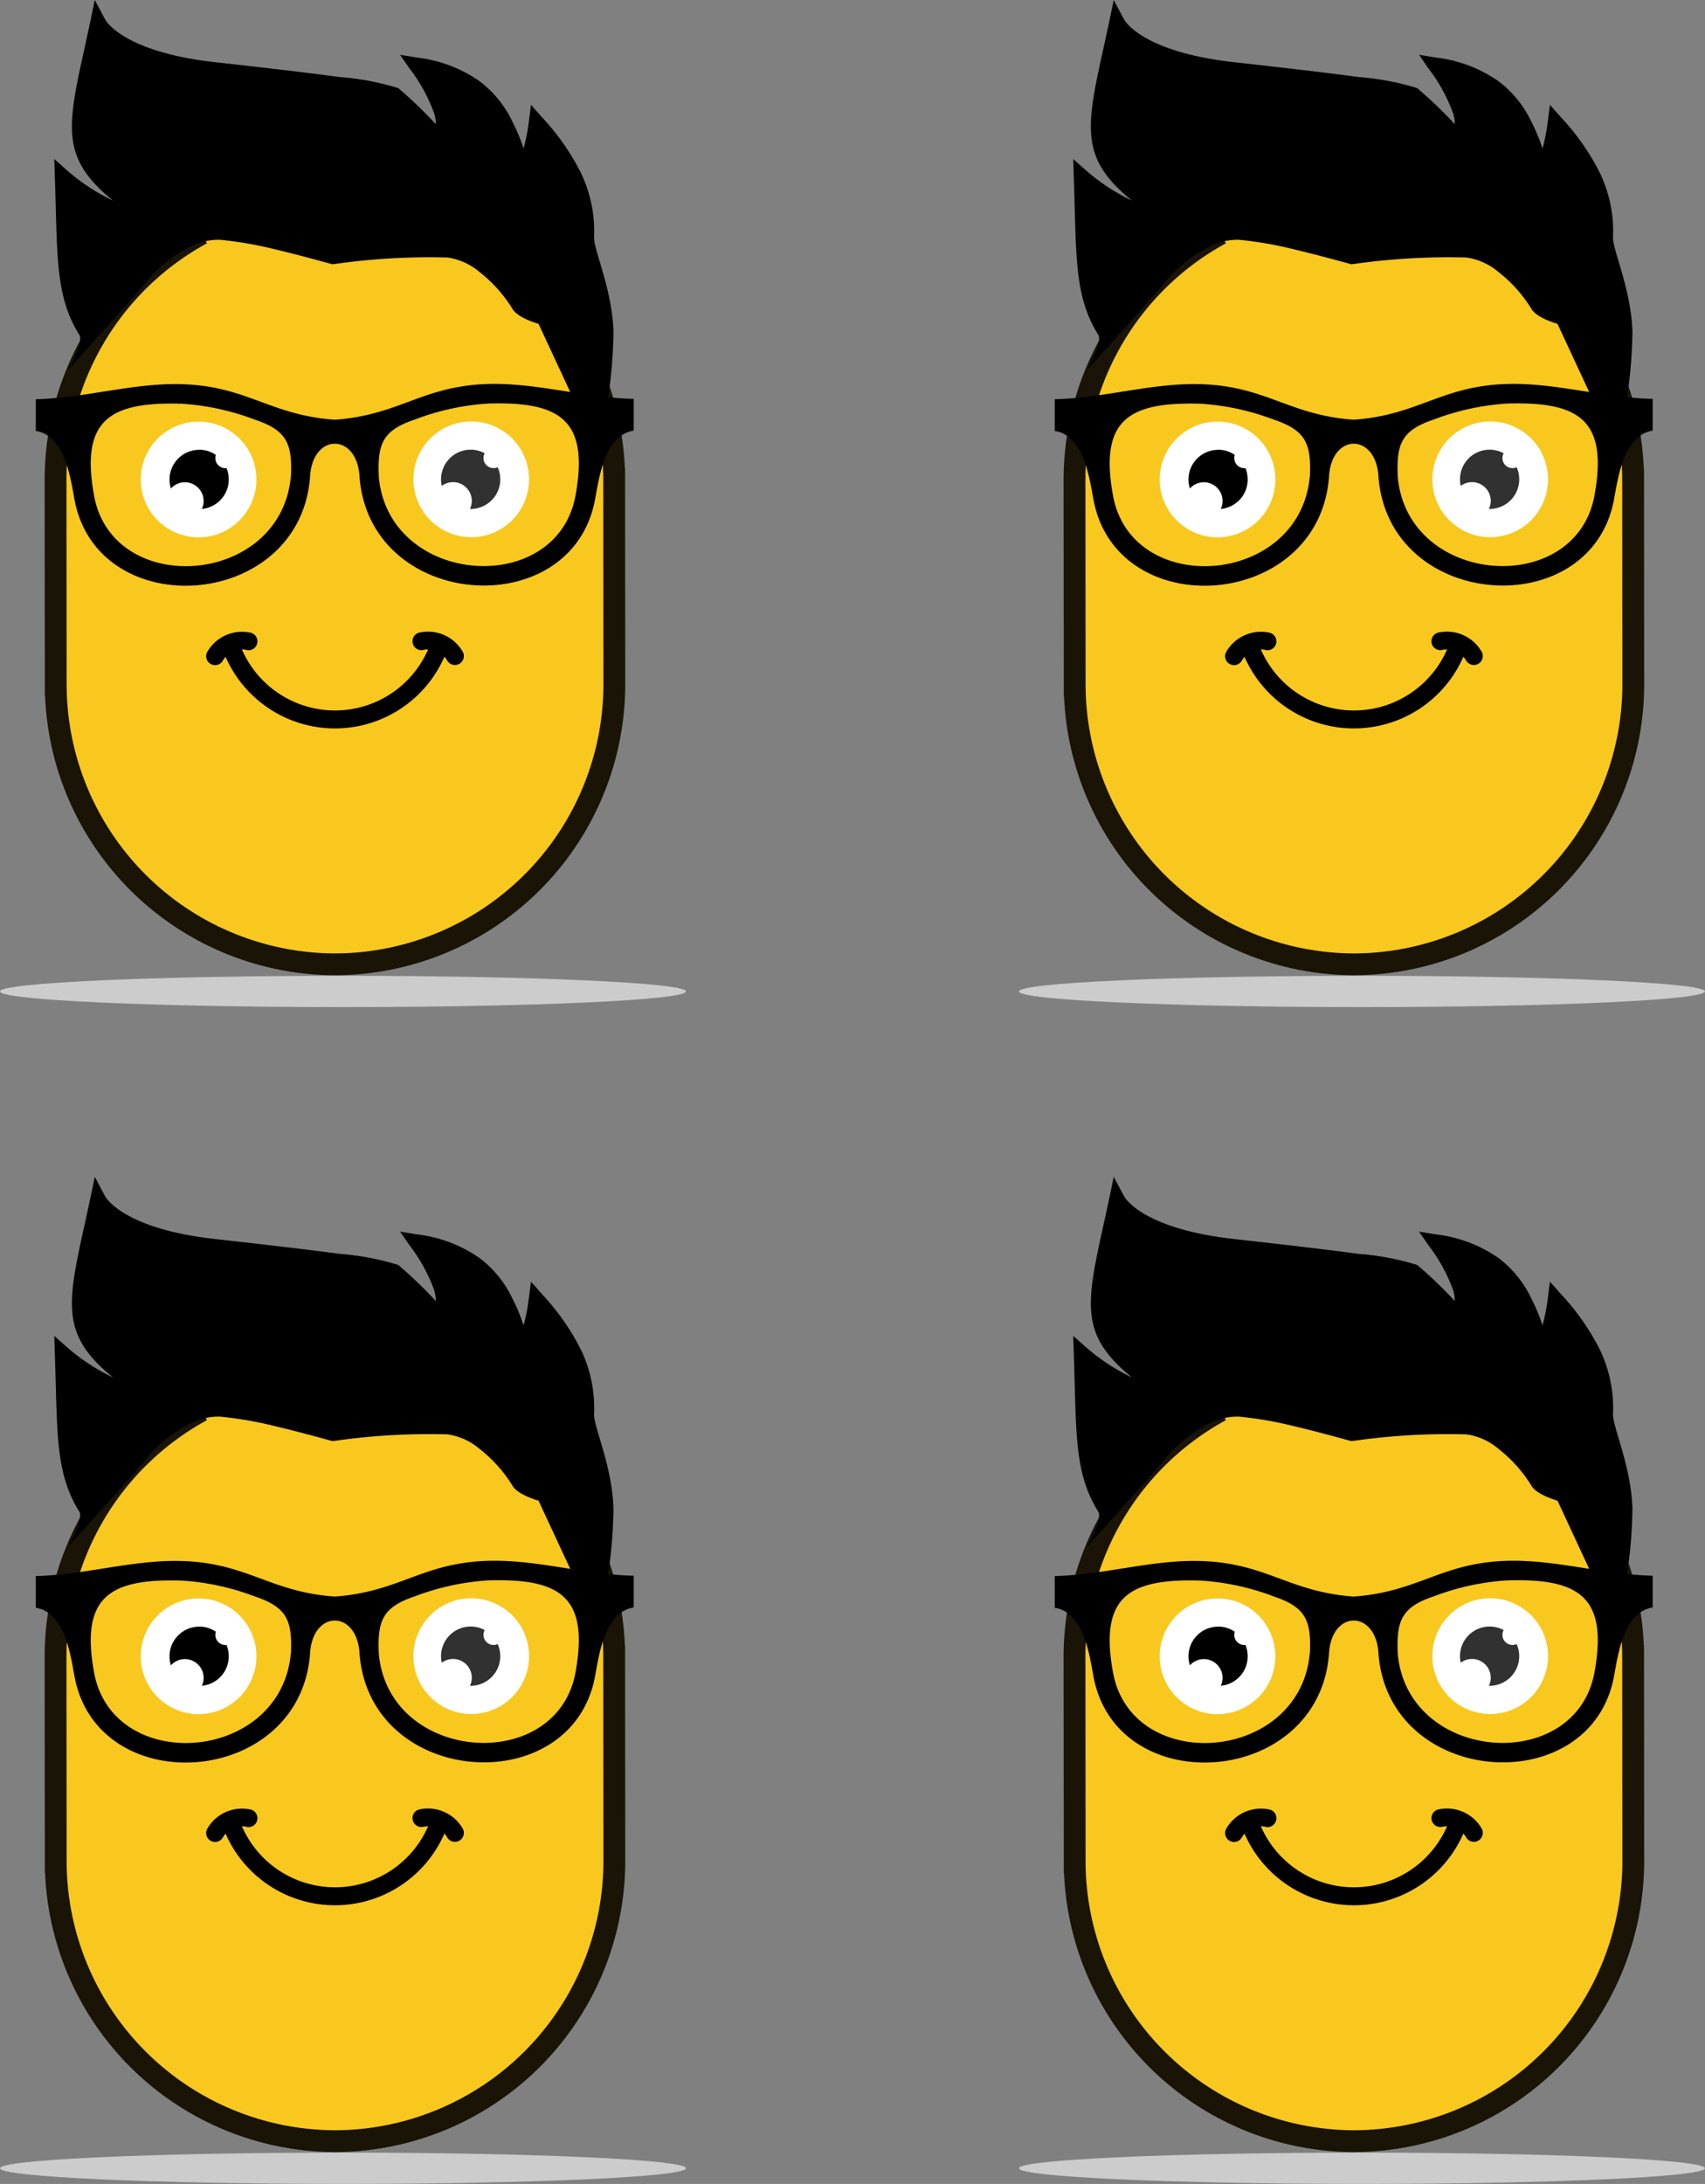 <svg xmlns="http://www.w3.org/2000/svg" viewBox="0 0 78.193 100.116"><rect x="0" y="0" width="78.193" height="100.116" fill="#808080" stroke="none"/><defs/><g ><g ><path fill="#ccc" fill-rule="evenodd" d="M62.461 44.732c-8.688 0-15.731.321-15.731.717s7.043.718 15.731.718 15.731-.321 15.731-.718-7.043-.717-15.731-.717z" /><path fill="#f8c81e" fill-rule="evenodd" stroke="#191405" stroke-miterlimit="10" d="M55.984 10.714a12.845 12.845 0 00-6.706 11.26l.008 9.433a12.848 12.848 0 0012.818 12.8h0a12.848 12.848 0 0012.8-12.818l-.008-9.433a12.848 12.848 0 00-12.818-12.8h0a12.745 12.745 0 00-2.583.264" /><path fill-rule="evenodd" d="M60.946 21.92c.074-2.105 2.2-2.107 2.277 0 .532 6.083 9.757 6.672 10.8.959.193-1.058.458-2.932 1.77-3.138v-1.455c-2.275-.049-4.426-.747-6.678-.683-3.022.087-4.051 1.425-7.032 1.638-2.981-.21-4.011-1.546-7.034-1.63-2.252-.061-4.4.638-6.677.69v1.455c1.312.2 1.579 2.078 1.773 3.137 1.051 5.712 10.275 5.113 10.8-.971zm3.157-.047c-.068-1.513.163-2.138 1.629-2.633a11.484 11.484 0 013.391-.741c3.253-.094 4.641.711 4 4.218-.858 4.694-8.549 4.16-9.02-.844zm-4.036-.02c-.467 5.027-8.158 5.569-9.021.876-.645-3.505.743-4.312 4-4.222a11.473 11.473 0 013.392.737c1.466.494 1.7 1.118 1.634 2.609z" /><path fill-rule="evenodd" d="M58.014 29.794a.409.409 0 10.153-.8 1.834 1.834 0 00-1.927.883.409.409 0 00.709.41 1.018 1.018 0 01.127-.176 5.475 5.475 0 0010.035-.005 1.033 1.033 0 01.128.175.409.409 0 00.708-.41 1.833 1.833 0 00-1.927-.882.409.409 0 10.151.8 1.088 1.088 0 01.193-.018 4.657 4.657 0 01-8.54 0 1.039 1.039 0 01.191.018z" /><path fill="#fff" fill-rule="evenodd" d="M55.835 19.328a2.652 2.652 0 102.654 2.65 2.652 2.652 0 00-2.654-2.65z" /><path fill="#fff" fill-rule="evenodd" d="M68.34 19.321a2.652 2.652 0 102.653 2.65 2.652 2.652 0 00-2.653-2.65z" /><path fill-rule="evenodd" d="M55.862 20.621a1.36 1.36 0 00-1.293 1.773.859.859 0 011.418.937 1.358 1.358 0 001.132-1.869h-.052a.461.461 0 01-.461-.461.447.447 0 01.023-.147 1.351 1.351 0 00-.767-.237z" /><path fill="#313131" fill-rule="evenodd" d="M68.314 20.615a1.358 1.358 0 00-1.323 1.66.859.859 0 011.292 1.056h.033a1.358 1.358 0 001.239-1.912.462.462 0 01-.652-.42.467.467 0 01.056-.221 1.354 1.354 0 00-.646-.163z" /><path d="M49.859 7.858a9.257 9.257 0 002.058 1.341c-2.421-1.961-2.114-3.358-1.28-7.129.056-.253.112-.513.24-1.108l.2-.962.464.873a.581.581 0 01.048.079c.2.289 1.246 1.481 5.012 1.9 2.263.252 4.248.482 5.694.678a12.2 12.2 0 012.7.51 19.885 19.885 0 011.72 1.651 1.532 1.532 0 00-.07-.486 7.633 7.633 0 00-1.129-2.061l-.438-.631.793.128a6.277 6.277 0 012.857 1.085 5.012 5.012 0 011.5 1.849 8.448 8.448 0 01.514 1.235 8.992 8.992 0 00.239-1.216l.1-.788.547.615a10.926 10.926 0 011.728 2.472 6.17 6.17 0 01.622 2.89v.033c-.076.545.82 2.346.887 4.387a21.811 21.811 0 01-.753 5.417l-2.682-5.771c0-.008-.978-.265-1.213-.715a6.39 6.39 0 00-1.5-1.667 2.88 2.88 0 00-1.473-.662 30.785 30.785 0 00-5.184.3h-.018l-.073.011-.07-.022c-.76-.208-1.661-.453-2.556-.664a17.382 17.382 0 00-2.528-.438 2.884 2.884 0 00-1.558.425 6.242 6.242 0 00-1.744 1.413c-.3.407-3.655 4.123-3.655 4.123s.72-1.262.512-1.6c-1.123-1.795-1-3.642-1.125-7.248l-.026-.814z" /></g><g ><path fill="#ccc" fill-rule="evenodd" d="M62.461 98.68c-8.688 0-15.731.321-15.731.717s7.043.718 15.731.718 15.731-.321 15.731-.718-7.043-.717-15.731-.717z" /><path fill="#f8c81e" fill-rule="evenodd" stroke="#191405" stroke-miterlimit="10" d="M55.984 64.662a12.845 12.845 0 00-6.706 11.26l.008 9.433a12.848 12.848 0 0012.818 12.8h0a12.848 12.848 0 0012.8-12.818l-.008-9.433a12.848 12.848 0 00-12.818-12.8h0a12.745 12.745 0 00-2.583.264" /><path fill-rule="evenodd" d="M60.946 75.868c.074-2.105 2.2-2.107 2.277 0 .532 6.083 9.757 6.672 10.8.959.193-1.058.458-2.932 1.77-3.138v-1.455c-2.275-.049-4.426-.747-6.678-.683-3.022.087-4.051 1.425-7.032 1.638-2.981-.21-4.011-1.546-7.034-1.63-2.252-.061-4.4.638-6.677.69v1.455c1.312.2 1.579 2.078 1.773 3.137 1.051 5.712 10.275 5.113 10.8-.971zm3.157-.047c-.068-1.513.163-2.138 1.629-2.633a11.484 11.484 0 013.391-.741c3.253-.094 4.641.711 4 4.218-.858 4.694-8.549 4.16-9.02-.844zm-4.036-.02c-.467 5.027-8.158 5.569-9.021.876-.645-3.505.743-4.312 4-4.222a11.473 11.473 0 013.392.737c1.466.494 1.7 1.118 1.634 2.609z" /><path fill-rule="evenodd" d="M58.014 83.742a.409.409 0 10.153-.8 1.834 1.834 0 00-1.927.883.409.409 0 00.709.41 1.018 1.018 0 01.127-.176 5.475 5.475 0 0010.035-.005 1.033 1.033 0 01.128.175.409.409 0 00.708-.41 1.833 1.833 0 00-1.927-.882.409.409 0 10.151.8 1.088 1.088 0 01.193-.018 4.657 4.657 0 01-8.54 0 1.039 1.039 0 01.191.018z" /><path fill="#fff" fill-rule="evenodd" d="M55.835 73.276a2.652 2.652 0 102.654 2.65 2.652 2.652 0 00-2.654-2.65z" /><path fill="#fff" fill-rule="evenodd" d="M68.34 73.269a2.652 2.652 0 102.653 2.65 2.652 2.652 0 00-2.653-2.65z" /><path fill-rule="evenodd" d="M55.862 74.569a1.36 1.36 0 00-1.293 1.773.859.859 0 011.418.937 1.358 1.358 0 001.132-1.869h-.052a.461.461 0 01-.461-.461.447.447 0 01.023-.147 1.351 1.351 0 00-.767-.237z" /><path fill="#313131" fill-rule="evenodd" d="M68.314 74.563a1.358 1.358 0 00-1.323 1.66.859.859 0 011.292 1.056h.033a1.358 1.358 0 001.239-1.912.462.462 0 01-.652-.42.467.467 0 01.056-.221 1.354 1.354 0 00-.646-.163z" /><path d="M49.859 61.806a9.257 9.257 0 002.058 1.341c-2.421-1.961-2.114-3.358-1.28-7.129.056-.253.112-.513.24-1.108l.2-.962.464.873a.581.581 0 01.048.079c.2.289 1.246 1.481 5.012 1.9 2.263.252 4.248.482 5.694.678a12.2 12.2 0 012.7.51 19.885 19.885 0 011.72 1.651 1.532 1.532 0 00-.07-.486 7.633 7.633 0 00-1.129-2.061l-.438-.631.793.128a6.277 6.277 0 012.857 1.085 5.012 5.012 0 011.5 1.849 8.448 8.448 0 01.514 1.235 8.992 8.992 0 00.239-1.216l.1-.788.547.615a10.926 10.926 0 011.728 2.472 6.17 6.17 0 01.622 2.89v.033c-.076.545.82 2.346.887 4.387a21.811 21.811 0 01-.753 5.417l-2.682-5.771c0-.008-.978-.265-1.213-.715a6.39 6.39 0 00-1.5-1.667 2.88 2.88 0 00-1.473-.662 30.785 30.785 0 00-5.184.3h-.018l-.073.011-.07-.022c-.76-.208-1.661-.453-2.556-.664a17.382 17.382 0 00-2.528-.438 2.884 2.884 0 00-1.558.425 6.242 6.242 0 00-1.744 1.413c-.3.407-3.655 4.123-3.655 4.123s.72-1.262.512-1.6c-1.123-1.795-1-3.642-1.125-7.248l-.026-.814z" /></g><g ><path fill="#ccc" fill-rule="evenodd" d="M15.731 44.732c-8.688 0-15.731.321-15.731.717s7.043.718 15.731.718 15.731-.321 15.731-.718-7.043-.717-15.731-.717z" /><path fill="#f8c81e" fill-rule="evenodd" stroke="#191405" stroke-miterlimit="10" d="M9.254 10.714a12.845 12.845 0 00-6.706 11.26l.008 9.433a12.848 12.848 0 0012.818 12.8h0a12.848 12.848 0 0012.8-12.818l-.008-9.433a12.848 12.848 0 00-12.818-12.8h0a12.745 12.745 0 00-2.583.264" /><path fill-rule="evenodd" d="M14.216 21.92c.074-2.105 2.2-2.107 2.277 0 .532 6.083 9.757 6.672 10.8.959.193-1.058.458-2.932 1.77-3.138v-1.455c-2.275-.049-4.426-.747-6.678-.683-3.022.087-4.051 1.425-7.032 1.638-2.981-.21-4.011-1.546-7.034-1.63-2.252-.061-4.4.638-6.677.69v1.455c1.312.2 1.579 2.078 1.773 3.137 1.051 5.712 10.275 5.113 10.8-.971zm3.157-.047c-.068-1.513.163-2.138 1.629-2.633a11.484 11.484 0 013.391-.741c3.253-.094 4.641.711 4 4.218-.858 4.694-8.549 4.16-9.02-.844zm-4.036-.02c-.467 5.027-8.158 5.569-9.021.876-.645-3.505.743-4.312 4-4.222a11.473 11.473 0 013.392.737c1.466.494 1.7 1.118 1.634 2.609z" /><path fill-rule="evenodd" d="M11.284 29.794a.409.409 0 10.153-.8 1.834 1.834 0 00-1.927.883.409.409 0 00.709.41 1.018 1.018 0 01.127-.176 5.475 5.475 0 0010.035-.005 1.033 1.033 0 01.128.175.409.409 0 00.708-.41 1.833 1.833 0 00-1.927-.882.409.409 0 10.151.8 1.088 1.088 0 01.193-.018 4.657 4.657 0 01-8.54 0 1.039 1.039 0 01.191.018z" /><path fill="#fff" fill-rule="evenodd" d="M9.105 19.328a2.652 2.652 0 102.654 2.65 2.652 2.652 0 00-2.654-2.65z" /><path fill="#fff" fill-rule="evenodd" d="M21.61 19.321a2.652 2.652 0 102.653 2.65 2.652 2.652 0 00-2.653-2.65z" /><path fill-rule="evenodd" d="M9.132 20.621a1.36 1.36 0 00-1.293 1.773.859.859 0 011.418.937 1.358 1.358 0 001.132-1.869h-.052a.461.461 0 01-.461-.461.447.447 0 01.023-.147 1.351 1.351 0 00-.767-.237z" /><path fill="#313131" fill-rule="evenodd" d="M21.584 20.615a1.358 1.358 0 00-1.323 1.66.859.859 0 011.292 1.056h.033a1.358 1.358 0 001.239-1.912.462.462 0 01-.652-.42.467.467 0 01.056-.221 1.354 1.354 0 00-.646-.163z" /><path d="M3.129 7.858a9.257 9.257 0 002.058 1.341C2.766 7.238 3.073 5.841 3.907 2.07c.056-.253.112-.513.24-1.108l.2-.962.464.873a.581.581 0 01.048.079c.2.289 1.246 1.481 5.012 1.9 2.263.252 4.248.482 5.694.678a12.2 12.2 0 012.7.51 19.885 19.885 0 011.72 1.651 1.532 1.532 0 00-.07-.486 7.633 7.633 0 00-1.129-2.061l-.438-.631.793.128a6.277 6.277 0 012.857 1.085 5.012 5.012 0 011.5 1.849 8.448 8.448 0 01.514 1.235 8.992 8.992 0 00.239-1.216l.1-.788.547.615a10.926 10.926 0 011.728 2.472 6.17 6.17 0 01.622 2.89v.033c-.076.545.82 2.346.887 4.387a21.811 21.811 0 01-.753 5.417L24.7 14.849c0-.008-.978-.265-1.213-.715a6.39 6.39 0 00-1.5-1.667 2.88 2.88 0 00-1.473-.662 30.785 30.785 0 00-5.184.3h-.018l-.073.011-.07-.022c-.76-.208-1.661-.453-2.556-.664a17.382 17.382 0 00-2.528-.438 2.884 2.884 0 00-1.558.425 6.242 6.242 0 00-1.744 1.413c-.3.407-3.655 4.123-3.655 4.123s.72-1.262.512-1.6c-1.123-1.795-1-3.642-1.125-7.248l-.026-.814z" /></g><g ><path fill="#ccc" fill-rule="evenodd" d="M15.731 98.68C7.043 98.68 0 99.001 0 99.397s7.043.718 15.731.718 15.731-.321 15.731-.718-7.043-.717-15.731-.717z" /><path fill="#f8c81e" fill-rule="evenodd" stroke="#191405" stroke-miterlimit="10" d="M9.254 64.662a12.845 12.845 0 00-6.706 11.26l.008 9.433a12.848 12.848 0 0012.818 12.8h0a12.848 12.848 0 0012.8-12.818l-.008-9.433a12.848 12.848 0 00-12.818-12.8h0a12.745 12.745 0 00-2.583.264" /><path fill-rule="evenodd" d="M14.216 75.868c.074-2.105 2.2-2.107 2.277 0 .532 6.083 9.757 6.672 10.8.959.193-1.058.458-2.932 1.77-3.138v-1.455c-2.275-.049-4.426-.747-6.678-.683-3.022.087-4.051 1.425-7.032 1.638-2.981-.21-4.011-1.546-7.034-1.63-2.252-.061-4.4.638-6.677.69v1.455c1.312.2 1.579 2.078 1.773 3.137 1.051 5.712 10.275 5.113 10.8-.971zm3.157-.047c-.068-1.513.163-2.138 1.629-2.633a11.484 11.484 0 013.391-.741c3.253-.094 4.641.711 4 4.218-.858 4.694-8.549 4.16-9.02-.844zm-4.036-.02c-.467 5.027-8.158 5.569-9.021.876-.645-3.505.743-4.312 4-4.222a11.473 11.473 0 013.392.737c1.466.494 1.7 1.118 1.634 2.609z" /><path fill-rule="evenodd" d="M11.284 83.742a.409.409 0 10.153-.8 1.834 1.834 0 00-1.927.883.409.409 0 00.709.41 1.018 1.018 0 01.127-.176 5.475 5.475 0 0010.035-.005 1.033 1.033 0 01.128.175.409.409 0 00.708-.41 1.833 1.833 0 00-1.927-.882.409.409 0 10.151.8 1.088 1.088 0 01.193-.018 4.657 4.657 0 01-8.54 0 1.039 1.039 0 01.191.018z" /><path fill="#fff" fill-rule="evenodd" d="M9.105 73.276a2.652 2.652 0 102.654 2.65 2.652 2.652 0 00-2.654-2.65z" /><path fill="#fff" fill-rule="evenodd" d="M21.61 73.269a2.652 2.652 0 102.653 2.65 2.652 2.652 0 00-2.653-2.65z" /><path fill-rule="evenodd" d="M9.132 74.569a1.36 1.36 0 00-1.293 1.773.859.859 0 011.418.937 1.358 1.358 0 001.132-1.869h-.052a.461.461 0 01-.461-.461.447.447 0 01.023-.147 1.351 1.351 0 00-.767-.237z" /><path fill="#313131" fill-rule="evenodd" d="M21.584 74.563a1.358 1.358 0 00-1.323 1.66.859.859 0 011.292 1.056h.033a1.358 1.358 0 001.239-1.912.462.462 0 01-.652-.42.467.467 0 01.056-.221 1.354 1.354 0 00-.646-.163z" /><path d="M3.129 61.806a9.257 9.257 0 002.058 1.341c-2.421-1.961-2.114-3.358-1.28-7.129.056-.253.112-.513.24-1.108l.2-.962.464.873a.581.581 0 01.048.079c.2.289 1.246 1.481 5.012 1.9 2.263.252 4.248.482 5.694.678a12.2 12.2 0 012.7.51 19.885 19.885 0 011.72 1.651 1.532 1.532 0 00-.07-.486 7.633 7.633 0 00-1.129-2.061l-.438-.631.793.128a6.277 6.277 0 012.857 1.085 5.012 5.012 0 011.5 1.849 8.448 8.448 0 01.514 1.235 8.992 8.992 0 00.239-1.216l.1-.788.547.615a10.926 10.926 0 011.728 2.472 6.17 6.17 0 01.622 2.89v.033c-.076.545.82 2.346.887 4.387a21.811 21.811 0 01-.753 5.417L24.7 68.797c0-.008-.978-.265-1.213-.715a6.39 6.39 0 00-1.5-1.667 2.88 2.88 0 00-1.473-.662 30.785 30.785 0 00-5.184.3h-.018l-.073.011-.07-.022c-.76-.208-1.661-.453-2.556-.664a17.382 17.382 0 00-2.528-.438 2.884 2.884 0 00-1.558.425 6.242 6.242 0 00-1.744 1.413c-.3.407-3.655 4.123-3.655 4.123s.72-1.262.512-1.6c-1.123-1.795-1-3.642-1.125-7.248l-.026-.814z" /></g></g></svg>
